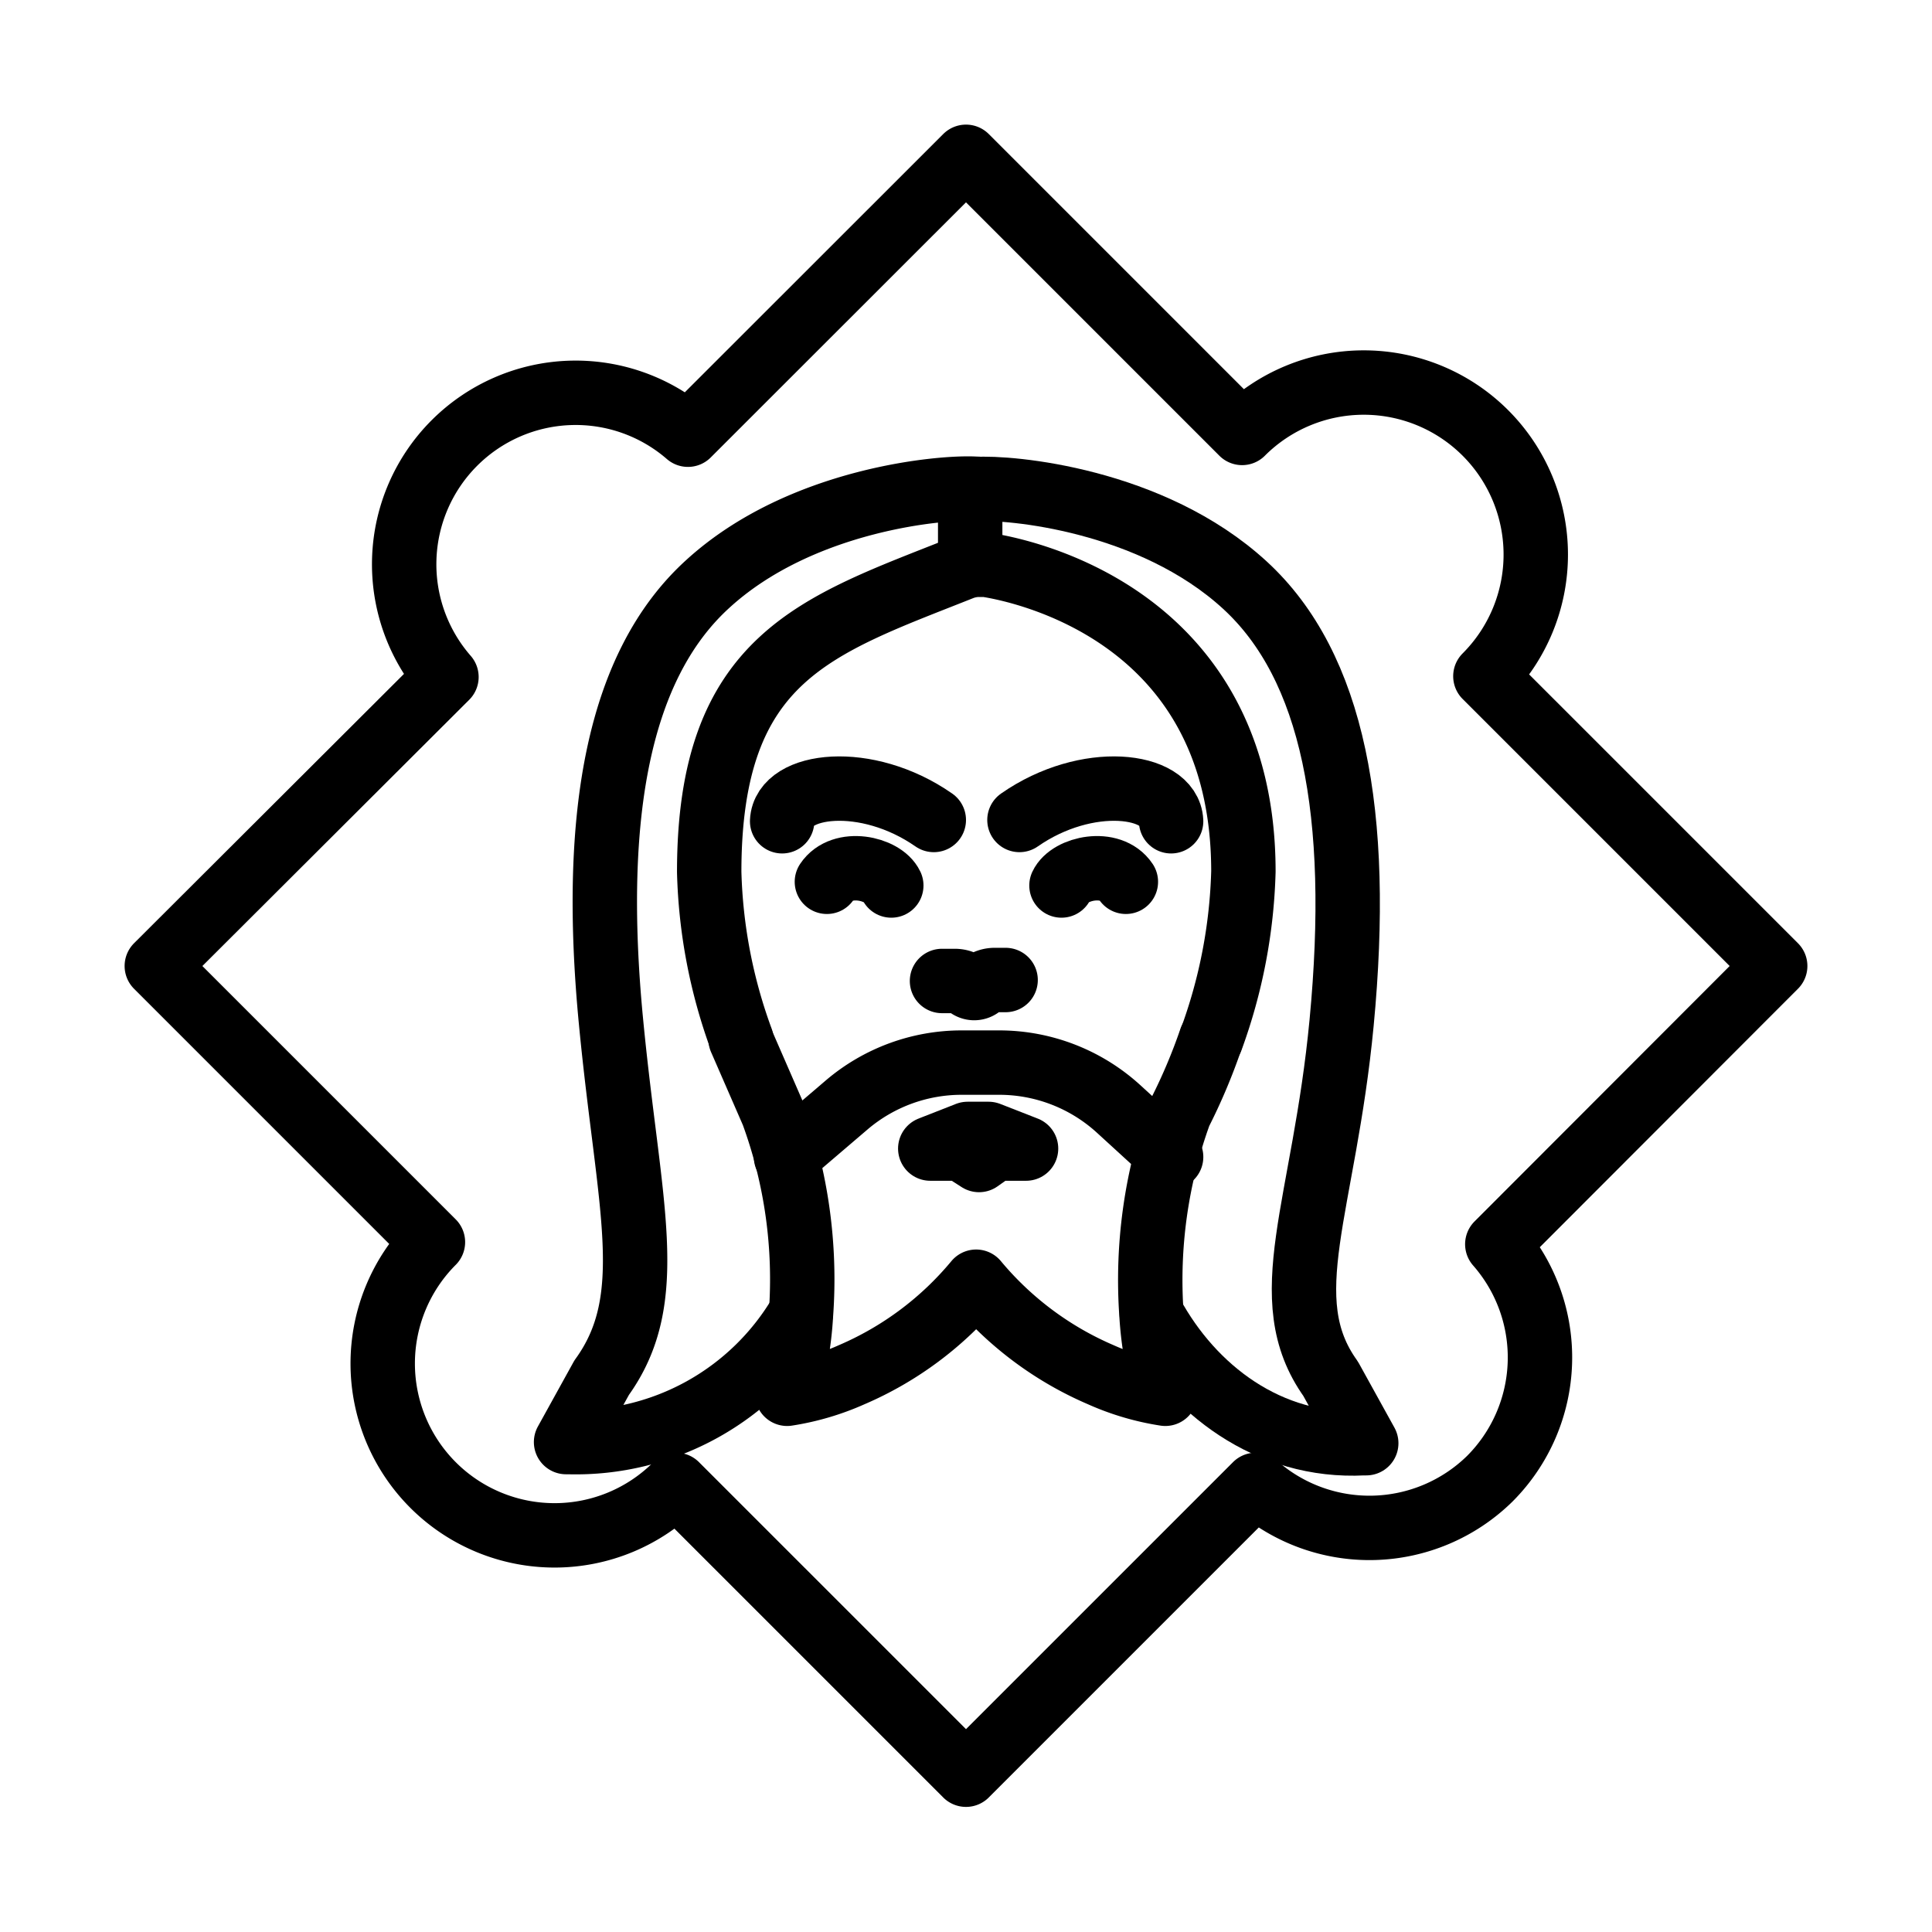 <svg id="Outline" xmlns="http://www.w3.org/2000/svg" viewBox="0 0 120 120"><defs><style>.cls-1{fill:none;stroke:#000;stroke-linecap:round;stroke-linejoin:round;stroke-width:4px;}</style></defs><path class="cls-1" d="M75.23,64.55h0a32.8,32.8,0,0,0,2-10.42c0-16.08-14-18.75-16-19.05l-.43,0h0a3,3,0,0,0-1.06.2c-9,3.58-15.69,5.5-15.69,18.88a32.52,32.52,0,0,0,2,10.42h0"/><path class="cls-1" d="M60.53,30.36s.34,0,.1,0c-2-.14-10.87.6-16.68,5.92-5.49,5-7.25,14.19-6,27.17,1.1,11.47,3,17.17-.58,22.12l-2.21,4h.16a16.21,16.21,0,0,0,14.42-8h0"/><path class="cls-1" d="M55.36,55c-.51-1.08-3.06-1.64-4-.23"/><path class="cls-1" d="M71.54,81.64c2.52,4.63,7.23,8.31,13.16,8h.16l-2.21-4c-3.58-5-.41-10.65.68-22.12,1.24-13-.53-22.14-6-27.17C71.51,31,62.68,30.24,60.63,30.38l-.37,0v4.67"/><path class="cls-1" d="M60.81,72.05l1-.71c1.4,0,1.92,0,1.92,0l-2.33-.91H60.1l-2.32.91s.51,0,1.92,0l1.11.71Z"/><path class="cls-1" d="M62.46,60.87h-.68a1.26,1.26,0,0,0-.77.26l-.13.11a.59.59,0,0,1-.74,0h0l0,0a1.27,1.27,0,0,0-.83-.31h-.8"/><path class="cls-1" d="M46,64.55,48,69.14a30,30,0,0,1,1.75,12.5,21.44,21.44,0,0,1-.86,4.93,15.69,15.69,0,0,0,4-1.18,20.6,20.6,0,0,0,7.74-5.78,20.69,20.69,0,0,0,7.75,5.78,15.57,15.57,0,0,0,4,1.18,22.14,22.14,0,0,1-.86-4.93,30.36,30.36,0,0,1,1.75-12.5,35.55,35.55,0,0,0,1.94-4.59"/><path class="cls-1" d="M58,50.93c-4.19-2.92-9.31-2.28-9.42.08"/><path class="cls-1" d="M65.93,55c.5-1.08,3.06-1.64,4-.23"/><path class="cls-1" d="M63.32,50.93c4.19-2.92,9.31-2.28,9.42.08"/><path class="cls-1" d="M48.82,71.85l3.78-3.23A11,11,0,0,1,59.71,66h2.37a11,11,0,0,1,7.38,2.86l3.28,3"/><path class="cls-1" d="M92.53,91.85A10.66,10.66,0,0,0,93,77.28L110.26,60l-18-18A10.66,10.66,0,0,0,77.15,26.89L60,9.74,42.73,27a10.65,10.65,0,0,0-15,15.05L9.74,60,26.89,77.15h0A10.66,10.66,0,0,0,42,92.23h0l18,18,18-18A10.67,10.67,0,0,0,92.53,91.85Z"/></svg>